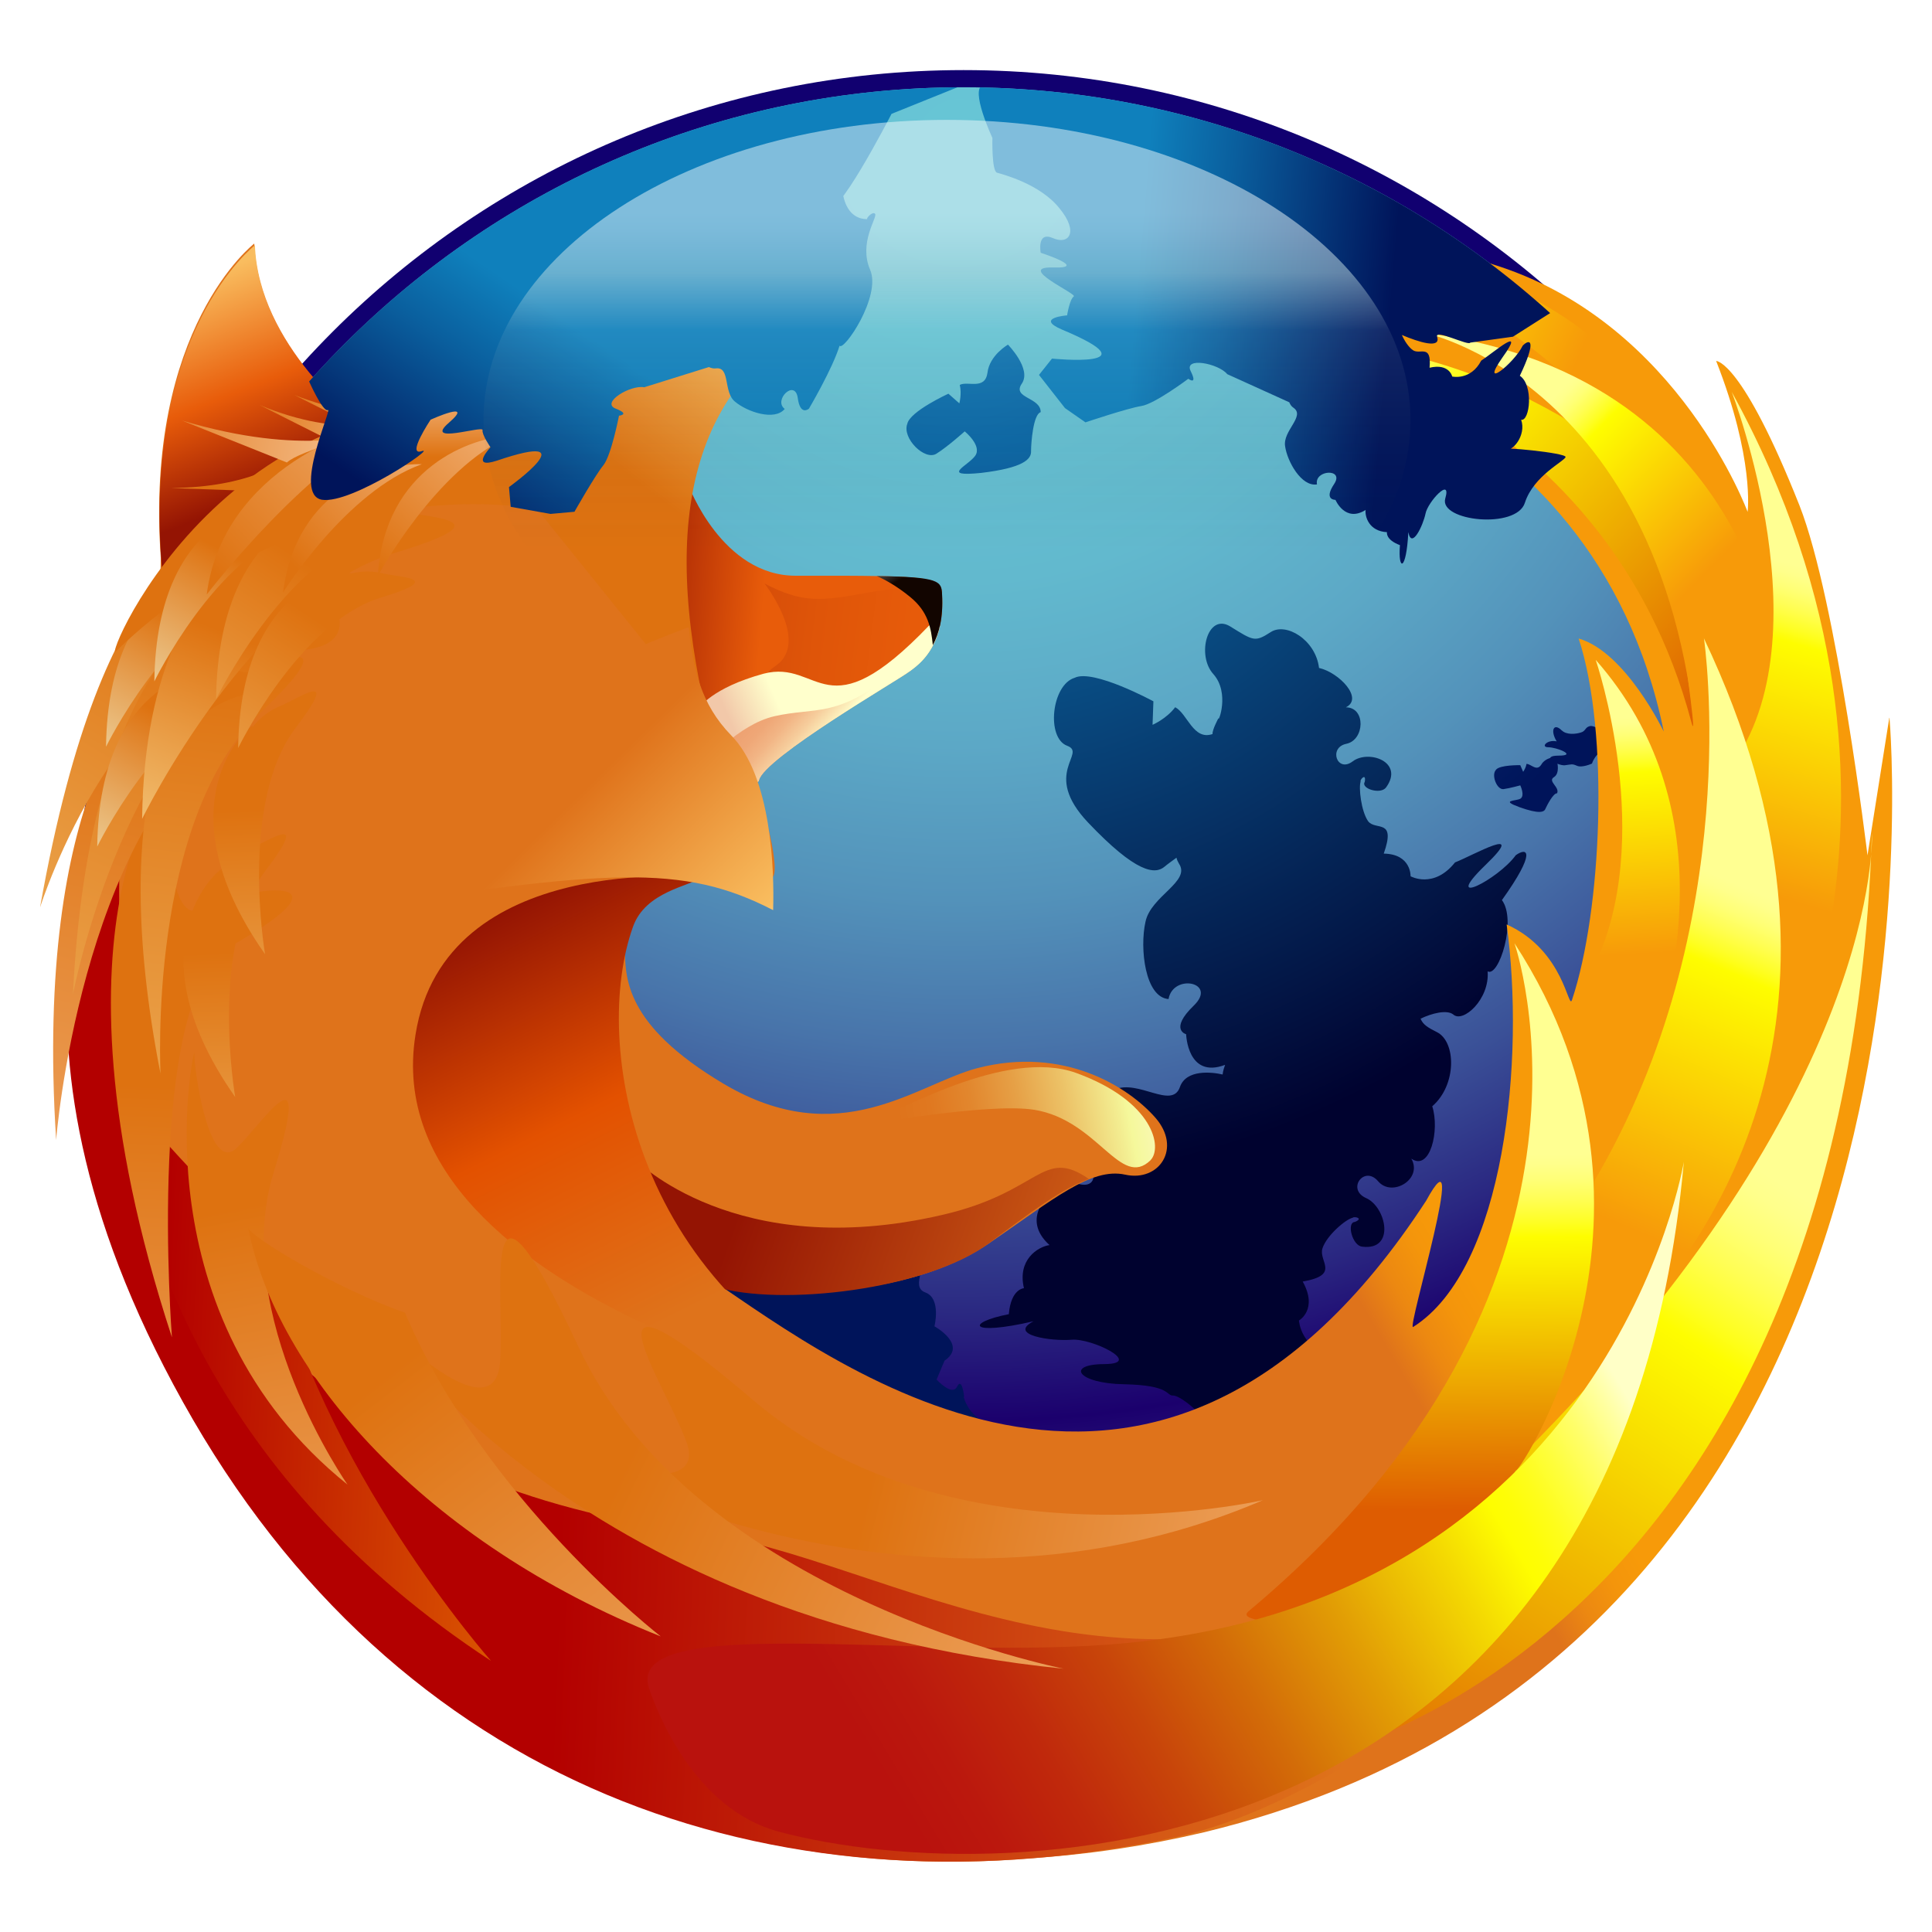 <svg height="18" viewBox="0 0 18 18" width="18" xmlns="http://www.w3.org/2000/svg" xmlns:xlink="http://www.w3.org/1999/xlink"><filter id="a" height="100%" width="100%" x="0%" y="0%"><feColorMatrix color-interpolation-filters="sRGB" values="0 0 0 0 1 0 0 0 0 1 0 0 0 0 1 0 0 0 1 0"/></filter><radialGradient id="b" cx="-407.857" cy="945.153" gradientTransform="matrix(.141 0 0 -.141 66.445 134.578)" gradientUnits="userSpaceOnUse" r="103.81"><stop offset="0" stop-color="#67c5d5"/><stop offset=".16" stop-color="#66c2d3"/><stop offset=".28" stop-color="#62b9ce"/><stop offset=".385" stop-color="#5ca8c6"/><stop offset=".483" stop-color="#5392ba"/><stop offset=".576" stop-color="#4874aa"/><stop offset=".665" stop-color="#3a5097"/><stop offset=".749" stop-color="#2a2781"/><stop offset=".815" stop-color="#1b006d"/><stop offset="1" stop-color="#596aad"/></radialGradient><linearGradient id="c"><stop offset="0" stop-color="#0f80bc"/><stop offset=".338" stop-color="#0a5f9e"/><stop offset="1" stop-color="#00145a"/></linearGradient><radialGradient id="d" cx="-407.874" cy="938.23" gradientTransform="matrix(.141 0 0 -.141 66.445 134.578)" gradientUnits="userSpaceOnUse" r="52.024" xlink:href="#c"/><radialGradient id="e" cx="-407.873" cy="938.23" gradientTransform="matrix(.141 0 0 -.141 66.445 134.578)" gradientUnits="userSpaceOnUse" r="52.023" xlink:href="#c"/><radialGradient id="f" cx="-407.877" cy="938.233" gradientTransform="matrix(.141 0 0 -.141 66.445 134.578)" gradientUnits="userSpaceOnUse" r="52.031" xlink:href="#c"/><radialGradient id="g" cx="-407.023" cy="933.306" gradientTransform="matrix(.141 0 0 -.141 66.445 134.578)" gradientUnits="userSpaceOnUse" r="57.157"><stop offset="0" stop-color="#0f80bc"/><stop offset=".264" stop-color="#0b629b"/><stop offset=".844" stop-color="#031747"/><stop offset="1" stop-color="#00022f"/></radialGradient><radialGradient id="h" cx="-407.875" cy="938.233" gradientTransform="matrix(.141 0 0 -.141 66.445 134.578)" gradientUnits="userSpaceOnUse" r="52.03" xlink:href="#c"/><radialGradient id="i" cx="-407.873" cy="938.232" gradientTransform="matrix(.141 0 0 -.141 66.445 134.578)" gradientUnits="userSpaceOnUse" r="52.027" xlink:href="#c"/><clipPath id="j"><path d="m9 0h6v6h-6zm0 0"/></clipPath><clipPath id="k"><path d="m17.129 8.969c0 4.508-3.648 8.16-8.152 8.16-4.504 0-8.152-3.652-8.152-8.16 0-4.504 3.648-8.156 8.152-8.156 4.504 0 8.152 3.652 8.152 8.156zm0 0"/></clipPath><clipPath id="l"><path d="m2 0h8v5h-8zm0 0"/></clipPath><clipPath id="m"><path d="m17.129 8.969c0 4.508-3.648 8.16-8.152 8.16-4.504 0-8.152-3.652-8.152-8.16 0-4.504 3.648-8.156 8.152-8.156 4.504 0 8.152 3.652 8.152 8.156zm0 0"/></clipPath><clipPath id="n"><path d="m0 0h18v18h-18z"/></clipPath><linearGradient id="o" gradientTransform="matrix(.141 0 0 -.141 66.445 134.578)" gradientUnits="userSpaceOnUse" x1="-396.101" x2="-379.307" xlink:href="#c" y1="935.823" y2="934.391"/><linearGradient id="p" gradientTransform="matrix(.141 0 0 -.141 66.445 134.578)" gradientUnits="userSpaceOnUse" x1="-433.831" x2="-443.112" xlink:href="#c" y1="933.28" y2="919.649"/><linearGradient id="q" gradientTransform="matrix(.141 0 0 -.141 66.445 134.578)" gradientUnits="userSpaceOnUse" x1="-409.766" x2="-409.766" y1="917.94" y2="940.502"><stop offset=".014" stop-opacity="0"/><stop offset=".65" stop-color="#c4e0e3" stop-opacity=".2"/><stop offset=".822" stop-color="#c4e0e3"/><stop offset=".85" stop-color="#cde5e8"/><stop offset=".944" stop-color="#e8f4f7"/><stop offset="1" stop-color="#f2fafc"/></linearGradient><linearGradient id="r" gradientTransform="matrix(.141 0 0 -.141 66.445 134.578)" gradientUnits="userSpaceOnUse" x1="-407.946" x2="-394.013" y1="896.271" y2="904.454"><stop offset="0" stop-color="#df731b"/><stop offset=".545" stop-color="#df731b"/><stop offset=".701" stop-color="#ec8811"/><stop offset=".859" stop-color="#f4950b"/><stop offset="1" stop-color="#f79a09"/></linearGradient><linearGradient id="s" gradientTransform="matrix(.141 0 0 -.141 66.445 134.578)" gradientUnits="userSpaceOnUse" x1="-430.496" x2="-419.681" y1="915.535" y2="914.609"><stop offset=".011" stop-color="#941403"/><stop offset=".897" stop-color="#e85c0a"/></linearGradient><linearGradient id="t" gradientTransform="matrix(.141 0 0 -.141 66.445 134.578)" gradientUnits="userSpaceOnUse" x1="-447.82" x2="-408.777" y1="918.532" y2="913.652"><stop offset=".011" stop-color="#941403"/><stop offset=".136" stop-color="#a32104"/><stop offset=".498" stop-color="#c84107"/><stop offset=".789" stop-color="#df5509"/><stop offset=".972" stop-color="#e85c0a"/></linearGradient><linearGradient id="u" gradientTransform="matrix(.141 0 0 -.141 66.445 134.578)" gradientUnits="userSpaceOnUse" x1="-423.63" x2="-420.517" y1="908.206" y2="909.576"><stop offset="0" stop-color="#f2c8a9"/><stop offset="1" stop-color="#ffc"/></linearGradient><linearGradient id="v" gradientTransform="matrix(.141 0 0 -.141 66.445 134.578)" gradientUnits="userSpaceOnUse" x1="-433.555" x2="-381.191" y1="870.093" y2="867.937"><stop offset="0" stop-color="#b30000"/><stop offset="1" stop-color="#df731b"/></linearGradient><linearGradient id="w" gradientTransform="matrix(.141 0 0 -.141 66.445 134.578)" gradientUnits="userSpaceOnUse" x1="-421.095" x2="-393.792" y1="878.22" y2="868.471"><stop offset="0" stop-color="#941403"/><stop offset="1" stop-color="#df731b"/></linearGradient><linearGradient id="x" gradientTransform="matrix(.14 .007 .007 -.14 63.321 130.284)" gradientUnits="userSpaceOnUse" x1="-483.865" x2="-457.248" y1="813.412" y2="813.412"><stop offset=".056" stop-color="#b30000"/><stop offset="1" stop-color="#de5c01"/></linearGradient><linearGradient id="y"><stop offset=".056" stop-color="#de7210"/><stop offset="1" stop-color="#f6c08f"/></linearGradient><linearGradient id="z" gradientTransform="matrix(.14 .017 .017 -.14 28.461 149.672)" gradientUnits="userSpaceOnUse" x1="-301.198" x2="-286.717" xlink:href="#y" y1="955.307" y2="910.443"/><linearGradient id="A" gradientTransform="matrix(.14 .006 .006 -.14 63.429 130.722)" gradientUnits="userSpaceOnUse" x1="-476.095" x2="-476.095" xlink:href="#y" y1="843.773" y2="793.626"/><linearGradient id="B" gradientTransform="matrix(.141 0 0 -.141 66.445 134.578)" gradientUnits="userSpaceOnUse" x1="-453.894" x2="-459.335" y1="921.626" y2="935.568"><stop offset=".011" stop-color="#941403"/><stop offset=".472" stop-color="#e85c0a"/><stop offset="1" stop-color="#f9bd5f"/></linearGradient><linearGradient id="C" gradientTransform="matrix(.141 0 0 -.141 66.445 134.578)" gradientUnits="userSpaceOnUse" x1="-430.631" x2="-417.593" y1="918.428" y2="935.565"><stop offset=".197" stop-color="#de7210"/><stop offset=".843" stop-color="#f9bd5f"/><stop offset="1" stop-color="#fffccf"/></linearGradient><linearGradient id="D" gradientTransform="matrix(.141 0 0 -.141 66.445 134.578)" gradientUnits="userSpaceOnUse" x1="-437.523" x2="-424.307" y1="895.036" y2="868.604"><stop offset=".017" stop-color="#941403"/><stop offset=".5" stop-color="#e35100"/><stop offset="1" stop-color="#df731b"/></linearGradient><linearGradient id="E" gradientTransform="matrix(.141 0 0 -.141 66.445 134.578)" gradientUnits="userSpaceOnUse" x1="-417.561" x2="-414.261" y1="911.246" y2="908.255"><stop offset="0" stop-color="#eea272"/><stop offset=".186" stop-color="#efa777"/><stop offset=".406" stop-color="#f2b585"/><stop offset=".643" stop-color="#f6cd9c"/><stop offset=".89" stop-color="#fceebb"/><stop offset="1" stop-color="#ffc"/></linearGradient><linearGradient id="F" gradientTransform="matrix(.141 0 0 -.141 66.445 134.578)" gradientUnits="userSpaceOnUse" x1="-436.81" x2="-421.649" y1="904.181" y2="888.71"><stop offset=".197" stop-color="#df731b"/><stop offset=".843" stop-color="#f9bd5f"/><stop offset="1" stop-color="#fffccf"/></linearGradient><linearGradient id="G" gradientTransform="matrix(.136 .036 .036 -.136 -102.441 231.502)" gradientUnits="userSpaceOnUse" x1="311.259" x2="311.259" xlink:href="#y" y1="1736.858" y2="1680.021"/><linearGradient id="H"><stop offset=".056" stop-color="#de7210"/><stop offset="1" stop-color="#f2c06e"/></linearGradient><linearGradient id="I" gradientTransform="matrix(.139 -.011 -.013 -.165 74.281 154.158)" gradientUnits="userSpaceOnUse" x1="-428.861" x2="-448.077" xlink:href="#H" y1="929.136" y2="897.842"/><linearGradient id="J" gradientTransform="matrix(.141 0 0 -.141 66.445 134.578)" gradientUnits="userSpaceOnUse" x1="-391.562" x2="-411.976" y1="884.775" y2="880.876"><stop offset=".005" stop-color="#fffaee"/><stop offset=".276" stop-color="#f5f89b"/><stop offset=".31" stop-color="#f3ed91"/><stop offset=".467" stop-color="#ecc267"/><stop offset=".618" stop-color="#e6a046"/><stop offset=".761" stop-color="#e2872e"/><stop offset=".892" stop-color="#e07820"/><stop offset="1" stop-color="#df731b"/></linearGradient><linearGradient id="K" gradientTransform="matrix(.14 .018 .018 -.14 124.213 76.862)" gradientUnits="userSpaceOnUse" x1="-924.082" x2="-924.082" xlink:href="#H" y1="388.59" y2="341.086"/><linearGradient id="L" gradientTransform="matrix(.131 .051 .051 -.131 121.389 70.336)" gradientUnits="userSpaceOnUse" x1="-955.606" x2="-955.606" xlink:href="#H" y1="121.617" y2="74.12"/><linearGradient id="M"><stop offset=".056" stop-color="#de7210"/><stop offset="1" stop-color="#f2c072"/></linearGradient><linearGradient id="N" gradientTransform="matrix(.114 -.082 -.082 -.114 124.484 170.545)" gradientUnits="userSpaceOnUse" x1="-30.438" x2="-43.666" xlink:href="#M" y1="1441.928" y2="1422.086"/><linearGradient id="O" gradientTransform="matrix(.114 -.082 -.082 -.114 124.484 170.545)" gradientUnits="userSpaceOnUse" x1="-23.279" x2="-36.506" xlink:href="#M" y1="1448.429" y2="1428.588"/><linearGradient id="P"><stop offset=".056" stop-color="#de7210"/><stop offset="1" stop-color="#eed8a5"/></linearGradient><linearGradient id="Q" gradientTransform="matrix(.141 0 0 -.141 66.445 134.578)" gradientUnits="userSpaceOnUse" x1="-459.905" x2="-465.692" xlink:href="#P" y1="914.636" y2="903.834"/><linearGradient id="R" gradientTransform="matrix(.141 0 0 -.141 66.445 134.578)" gradientUnits="userSpaceOnUse" x1="-460.486" x2="-466.272" xlink:href="#P" y1="908.034" y2="897.234"/><linearGradient id="S" gradientTransform="matrix(.141 0 0 -.141 66.445 134.578)" gradientUnits="userSpaceOnUse" x1="-453.93" x2="-459.523" xlink:href="#M" y1="912.618" y2="898.731"/><linearGradient id="T" gradientTransform="matrix(.141 0 0 -.141 66.445 134.578)" gradientUnits="userSpaceOnUse" x1="-451.803" x2="-465.029" xlink:href="#M" y1="919.379" y2="899.54"/><linearGradient id="U" gradientTransform="matrix(.141 0 0 -.141 66.445 134.578)" gradientUnits="userSpaceOnUse" x1="-450.913" x2="-462.969" xlink:href="#M" y1="915.373" y2="897.289"/><linearGradient id="V" gradientTransform="matrix(.141 0 0 -.141 66.445 134.578)" gradientUnits="userSpaceOnUse" x1="-412.122" x2="-411.167" y1="918.189" y2="916.487"><stop offset="0" stop-color="#8b8b89"/><stop offset="1" stop-color="#120500"/></linearGradient><linearGradient id="W" gradientTransform="matrix(.141 0 0 -.141 66.445 134.578)" gradientUnits="userSpaceOnUse" x1="-449.701" x2="-449.701" xlink:href="#y" y1="923.971" y2="929.197"/><linearGradient id="X" gradientTransform="matrix(.14 .006 .006 -.14 63.494 131.059)" gradientUnits="userSpaceOnUse" x1="-463.88" x2="-452.942" xlink:href="#y" y1="875.39" y2="888.172"/><linearGradient id="Y" gradientTransform="matrix(.141 0 0 -.141 66.445 134.578)" gradientUnits="userSpaceOnUse" x1="-456.723" x2="-462.51" xlink:href="#P" y1="918.976" y2="908.175"/><linearGradient id="Z" gradientTransform="matrix(.14 .015 .015 -.14 59.181 125.328)" gradientUnits="userSpaceOnUse" x1="-490.528" x2="-479.844" xlink:href="#y" y1="804.837" y2="817.323"/><linearGradient id="aa" gradientTransform="matrix(.14 .013 .013 -.14 59.912 126.417)" gradientUnits="userSpaceOnUse" x1="-489.629" x2="-476.791" xlink:href="#y" y1="832.599" y2="830.84"/><linearGradient id="ab" gradientTransform="matrix(.141 0 0 -.141 66.445 134.578)" gradientUnits="userSpaceOnUse" x1="-465.214" x2="-447.092" xlink:href="#y" y1="929.332" y2="926.85"/><linearGradient id="ac" gradientTransform="matrix(.14 .013 .013 -.14 59.912 126.417)" gradientUnits="userSpaceOnUse" x1="-487.129" x2="-475.332" xlink:href="#y" y1="833.244" y2="831.628"/><linearGradient id="ad" gradientTransform="matrix(.141 0 0 -.141 66.445 134.578)" gradientUnits="userSpaceOnUse" x1="-457.029" x2="-467.666" xlink:href="#y" y1="925.518" y2="926.609"/><linearGradient id="ae" gradientTransform="matrix(.14 .015 .015 -.14 59.181 125.328)" gradientUnits="userSpaceOnUse" x1="-495.902" x2="-481.188" xlink:href="#y" y1="803.548" y2="820.743"/><linearGradient id="af"><stop offset="0" stop-color="#de5c01"/><stop offset=".736" stop-color="#fefd00"/><stop offset=".778" stop-color="#fefe26"/><stop offset=".837" stop-color="#fffe54"/><stop offset=".889" stop-color="#ffff76"/><stop offset=".932" stop-color="#ffff8b"/><stop offset=".961" stop-color="#ffff92"/></linearGradient><linearGradient id="ag" gradientTransform="matrix(.141 0 0 -.141 66.445 134.578)" gradientUnits="userSpaceOnUse" x1="-384.188" x2="-355.369" xlink:href="#af" y1="835.447" y2="879.898"/><linearGradient id="ah"><stop offset="0" stop-color="#f79a09"/><stop offset=".736" stop-color="#fefd00"/><stop offset=".778" stop-color="#fefe26"/><stop offset=".837" stop-color="#fffe54"/><stop offset=".889" stop-color="#ffff76"/><stop offset=".932" stop-color="#ffff8b"/><stop offset=".961" stop-color="#ffff92"/></linearGradient><linearGradient id="ai" gradientTransform="matrix(.141 0 0 -.141 66.445 134.578)" gradientUnits="userSpaceOnUse" x1="-367.43" x2="-386.301" xlink:href="#ah" y1="929.703" y2="937.991"/><linearGradient id="aj" gradientTransform="matrix(.141 0 0 -.141 66.445 134.578)" gradientUnits="userSpaceOnUse" x1="-354.754" x2="-381.173" xlink:href="#af" y1="910.786" y2="935.312"/><linearGradient id="ak" gradientTransform="matrix(.141 -.004 -.004 -.141 83.449 122.15)" gradientUnits="userSpaceOnUse" x1="-460.091" x2="-471.153" xlink:href="#ah" y1="836.71" y2="848.15"/><linearGradient id="al" gradientTransform="matrix(.141 0 0 -.141 66.445 134.578)" gradientUnits="userSpaceOnUse" x1="-359.183" x2="-352.957" xlink:href="#ah" y1="896.737" y2="918.154"/><linearGradient id="am" gradientTransform="matrix(.141 -.006 -.006 -.141 91.147 116.266)" gradientUnits="userSpaceOnUse" x1="-507.61" x2="-507.837" xlink:href="#ah" y1="782.982" y2="799.272"/><linearGradient id="an" gradientTransform="matrix(.14 -.01 -.01 -.14 108.024 102.396)" gradientUnits="userSpaceOnUse" x1="-615.186" x2="-603.965" xlink:href="#ah" y1="694.292" y2="716.393"/><linearGradient id="ao" gradientTransform="matrix(.14 -.01 -.01 -.14 70.692 142.056)" gradientUnits="userSpaceOnUse" x1="-343.207" x2="-341.697" xlink:href="#af" y1="938.701" y2="963.181"/><linearGradient id="ap" gradientTransform="matrix(.141 0 0 -.141 66.445 134.578)" gradientUnits="userSpaceOnUse" x1="-414.032" x2="-366.714" y1="838.941" y2="867.224"><stop offset="0" stop-color="#b9120d"/><stop offset=".078" stop-color="#bb180d"/><stop offset=".182" stop-color="#c0290c"/><stop offset=".301" stop-color="#c8450a"/><stop offset=".431" stop-color="#d36c08"/><stop offset=".571" stop-color="#e29e05"/><stop offset=".715" stop-color="#f4da02"/><stop offset=".792" stop-color="#fefd00"/><stop offset=".814" stop-color="#fefd07"/><stop offset=".846" stop-color="#fefd1b"/><stop offset=".884" stop-color="#fefe3c"/><stop offset=".927" stop-color="#fffe69"/><stop offset=".974" stop-color="#ffffa3"/><stop offset="1" stop-color="#ffffc7"/></linearGradient><linearGradient id="aq" gradientTransform="matrix(.14 .014 .014 -.14 60.449 125.177)" gradientUnits="userSpaceOnUse" x1="-451.41" x2="-402.936" xlink:href="#y" y1="752.749" y2="746.182"/><linearGradient id="ar" gradientTransform="matrix(.139 .02 .02 -.139 57.832 121.033)" gradientUnits="userSpaceOnUse" x1="-478.422" x2="-422.136" xlink:href="#y" y1="705.757" y2="688.067"/><linearGradient id="as" gradientTransform="matrix(.138 -.025 -.025 -.138 152.504 57.532)" gradientUnits="userSpaceOnUse" x1="-986.556" x2="-959.793" xlink:href="#y" y1="507.388" y2="456.149"/><mask id="at"><g filter="url(#a)"><path d="m-1.8-1.8h21.6v21.6h-21.6z" fill-opacity=".5"/></g></mask><path d="m17.289 8.969c0 4.594-3.723 8.316-8.312 8.316-4.59 0-8.312-3.723-8.312-8.316 0-4.59 3.723-8.316 8.312-8.316 4.59 0 8.312 3.727 8.312 8.316zm0 0" fill="#110070"/><path d="m17.129 8.969c0 4.508-3.648 8.16-8.152 8.16-4.504 0-8.152-3.652-8.152-8.16 0-4.504 3.648-8.156 8.152-8.156 4.504 0 8.152 3.652 8.152 8.156zm0 0" fill="url(#b)"/><path d="m7.809 13.184c-.012-.047-.121-.172-.207-.203-.082-.027-.164.125-.219-.129-.18.102-.254-.027-.254-.027s-.191.012-.23.246c-.09.105-.324.496-.199.09.125-.41-.133-.031-.156.176-.043.09-.117.098-.07-.312-.164-.055-.25-.438-.16-.445-.102-.145-.02-.367.066-.355.086.012.234-.191.23-.238s.07-.012.062-.328c-.004-.312.121-.391.129-.129.012.262.168-.086.152-.219-.016-.133.016-.434.113-.258-.113-.438-.023-.453.043-.164.164.016.172.105.172.105.184-.047.273.094.289.172.168-.203.344.016.344.016s.117-.039.062.168c-.059.207.246.094.176-.055.148-.074.371.152.441.312.07.156-.121.379.027.434.152.055.086.316.086.316s.312.172.094.32l-.074.176s.145.16.191.066.066.094.066.094c-.02-.031.035.195.23.246.195.047.316.355.102.359-.219.004-.234 0-.293.125-.059.125-.336.129-.477-.031-.152.051-.426-.016-.344-.137-.133.074-.258-.133-.152-.223.102-.09-.059-.211-.113-.078-.055.129-.336.195-.316-.027.004-.066.156-.105.16-.051.027.062.035-.004.027-.012" fill="url(#d)"/><path d="m14.551 6.805c.043.043.129.035.176.02.047-.012.039-.047.082-.059.039-.016.195.059.152.223-.094.012-.129.125-.129.125s-.094.043-.141.02c-.047-.02-.047-.012-.113-.004-.07.004-.23-.09-.055-.09.176 0-.02-.078-.098-.078-.074 0-.012-.074.078-.055-.062-.102-.027-.176.047-.102" fill="url(#e)"/><path d="m13.938 7.172c-.047.047.008.188.07.18.059-.008.156-.035.156-.035s.047.098 0 .125c-.047.023-.188.012-.008.078.184.066.23.047.242.016.016-.035.074-.148.109-.145.027-.059-.094-.113-.027-.152.066-.043.016-.188.016-.188s-.098.004-.137.074c-.043.066-.094-.008-.137-.008-.004.027-.016.051-.031.074l-.027-.062s-.191-.004-.227.043" fill="url(#f)"/><path d="m12.676 7.281c-.008-.016.055-.086.039.004-.039.062.148.121.199.051.172-.238-.164-.355-.312-.242-.145.109-.227-.129-.059-.164.172-.035.184-.34-.004-.34.168-.082-.062-.324-.25-.367-.031-.262-.309-.43-.453-.332-.145.094-.16.078-.375-.055-.211-.129-.316.27-.156.445.156.176.043.461.047.41 0 0-.059.109-.055.148-.18.062-.234-.191-.348-.25-.082.109-.211.164-.211.164l.008-.219s-.562-.305-.734-.219c-.215.066-.266.559-.07.633.191.07-.242.254.195.715.449.473.625.488.715.41.023-.02.062-.047.109-.082.004.02.012.035.023.055.113.168-.262.301-.312.543-.055.246-.004.703.215.719.043-.242.461-.156.234.062-.23.223-.07.266-.07.266s.012.418.363.285c-.008.023-.02.055-.023.09-.098-.023-.34-.051-.398.117-.074.211-.387-.074-.609.023-.219.094-.535.402-.43.621.207-.098.367.344.078.254s-.234.082-.234.082-.301.238-.02.492c-.109.016-.301.137-.238.402 0 0-.121.004-.141.242-.402.078-.379.207.23.066-.246.129.172.188.355.172.188-.016.672.223.309.227-.367 0-.258.18.18.188.438.008.391.109.457.105.066-.004.348.219.332.344s.297.254.5.109c.012.129.543.027.621-.203.582.09.566-.02.438-.09-.289-.043-.82-.426-.242-.23.57.199.02-.152-.133-.289-.328-.066-.344-.34-.344-.34s.18-.102.035-.363c.355-.062.145-.188.184-.309.039-.121.219-.273.281-.285.012-.016.109.004.02.039-.078.004-.023.223.07.23.312.039.223-.371.035-.453-.184-.082-.016-.309.113-.156.129.152.418-.02.309-.211.176.121.266-.266.195-.488.23-.199.223-.602.043-.691-.086-.043-.129-.07-.152-.125.105-.051.246-.086.305-.039.09.082.34-.141.32-.402.105.059.273-.477.133-.664.324-.453.238-.496.129-.418-.164.227-.703.5-.285.094.406-.391-.109-.094-.281-.027-.199.25-.414.129-.414.129s.008-.207-.25-.211c.117-.332-.074-.211-.145-.301-.066-.094-.09-.316-.07-.371" fill="url(#g)"/><path d="m8.453 3.949c-.051.133.164.348.273.277.105-.066.262-.207.262-.207s.164.133.098.227c-.066.094-.332.199.055.16.395-.047.469-.129.465-.203 0-.074.02-.344.09-.363 0-.141-.27-.129-.176-.266s-.129-.363-.129-.363-.172.098-.191.262c-.023.164-.184.074-.258.113.02.082-.004.172-.004.172l-.102-.09s-.359.164-.383.281" fill="url(#h)"/><path d="m9.098 10.875c-.047.047.004.188.066.18.062-.008.156-.031.156-.031s.047.094 0 .121c-.047.023-.188.016-.008.078.184.066.23.047.242.016.016-.035.074-.148.109-.141.027-.062-.094-.117-.027-.156.066-.039.016-.188.016-.188s-.098.008-.137.074-.094-.008-.137-.008c-.004.027-.016.051-.031.074l-.027-.062s-.191-.004-.223.043" fill="url(#i)"/><path d="m17.602 6.688-.203 1.281s-.285-2.371-.633-3.258c-.539-1.359-.777-1.348-.777-1.348.359.914.293 1.406.293 1.406s-.637-1.738-2.32-2.289c-1.992-.652-3.008-.418-3-.406.008.008 2.059.355 2.426.855 0 0-.875 0-1.742.25-.039.012 3.195.406 3.855 3.637 0 0-.355-.742-.793-.867.289.879.215 2.539-.062 3.367-.035.105-.07-.461-.609-.703.172 1.242-.012 3.207-.871 3.75-.066.043.539-1.941.121-1.176-2.492 3.824-5.457 1.547-6.66.734.965.238 1.992.066 2.586-.336.598-.41.953-.711 1.27-.641.316.07.531-.246.281-.531-.246-.281-.848-.672-1.66-.461-.57.152-1.281.785-2.363.145-.926-.551-.918-.992-.918-1.277 0-.281.25-.715.711-.645.41.066.195-.176.637 0 .121.051-.012-.578-.184-.98.328-.688 1.398-.891 1.48-.953.145-.109.066-.164.113-.328.047-.152.078-.57-1.121-.453-.551.051-.902-.664-1.02-.836.039-.223.098-.422.18-.609.082-.168.172-.32.262-.438l.074-.102c.18-.207.398-.387.66-.531.137-.078-1.535-.008-2.289.977-.203.023-.48-.035-.789-.035-.387 0-.695.043-.977.113-.043.012-.117.008-.207-.016-.25-.258-.953-.875-.984-1.715 0 0-1.023.785-.871 2.93-.012 1.184-.363.844-.543 1.488-.082.305.129.535.129.543-.004.004.25-.273.25-.273s-1.586 2.75.461 6.258c1.766 3.023 4.73 4.359 7.805 4.098.543-.035 1.086-.117 1.617-.242 7.164-1.734 6.387-10.383 6.387-10.383" fill="url(#r)"/><path d="m6.414 4.52s.312.848 1.004.844c1.324-.004 1.352.016 1.359.176.027.488-.215.648-.309.719-.09.07-1.352.801-1.398 1.012-.047.207-1.457-1.988-1.457-1.988zm0 0" fill="url(#s)"/><path d="m7.121 5.434s.43.547.105.77c-.398.266.562.324.91.133.348-.195.559-.484.57-.527.012-.043.129-.426-.598-.293-.461.086-.629.105-.988-.082" fill="url(#t)"/><path d="m8.469 6.258c.07-.051.227-.156.289-.422-.043.02-.047-.031-.102-.008-.973 1.016-1.012.309-1.543.449-.484.133-.594.316-.613.328l.023.031c.137.07.273.297.371.5.102.117.168.176.176.133.047-.211 1.309-.941 1.398-1.012" fill="url(#u)"/><path d="m1.191 7.066c-.199.418-1.473 2.574.609 6.164 2.039 3.512 5.566 4.66 9.168 3.883 1.027-.223 2.211-1.027 2.969-1.617-.488-1.227-.199-1.18-.461-1.02-2.898 1.797-5.207.023-6.992-.203-6.566-.832-5.27-7.219-5.27-7.219zm0 0" fill="url(#v)"/><path d="m6.66 11.988c.617.188 1.969.027 2.551-.402.391-.293.684-.512.934-.602-.438-.301-.445.125-1.371.336-1.922.445-2.855-.516-2.855-.516.137.762.613 1.133.828 1.266-.059-.051-.086-.082-.086-.082" fill="url(#w)"/><path d="m4.574 15.473s-1.602-1.809-2.047-3.828c-.66-.625-1.125-1.148-1.438-1.531.18 1.441.914 3.676 3.484 5.359" fill="url(#x)"/><path d="m3.238 13.832s-1.102-1.574-.688-2.91c.371-1.199-.082-.484-.344-.227-.266.258-.402-.766-.395-.883v-.004c-.016-.004-.527 2.453 1.426 4.023" fill="url(#z)"/><path d="m1.602 12.461s-.25-3.191.547-3.645c1.262-.715.105-.547-.262-.348-.371.199-.336-1.121-.285-1.246.051-.125-1.305 1.25 0 5.238" fill="url(#A)"/><path d="m7.133 3.066s-1 1.02-.992 1.023.027 1.305.062 1.672c.117.141.492 1.062.207.859-.293-.211-.082-.215-.055-.109v.008c-.02.008-.727-1.531.777-3.453" fill="#a40000"/><path d="m2.375 2.285s-1.066.816-.863 3.055c.824-.738 1.988-1.293 1.988-1.293-.195-.121-1.09-.84-1.125-1.762" fill="url(#B)"/><path d="m4.996 4.734 1.598 1.984c-.461-1.949-.109-3.121 1.027-3.758.168-.098-2.371.031-2.625 1.773" fill="url(#C)"/><path d="m3.871 9.641c.27-1.715 2.66-1.465 2.66-1.465-.105.082-.516.129-.633.457-.387 1.078-.02 3.441 2.391 4.434.254.102-4.824-.887-4.418-3.426" fill="url(#D)"/><path d="m8.742 5.883c-.012 0-.02 0-.027.008-.027.039-.141.172-.414.391-.5.41-.711.305-1.086.391-.172.039-.332.152-.441.242.043.07.086.148.121.223.102.117.164.176.176.133.047-.211 1.309-.941 1.398-1.012.066-.047.207-.148.273-.375" fill="url(#E)"/><path d="m7.203 8.48c.012-.363-.012-1.246-.391-1.629-.285-.293-.355-.625-.395-1.008-3.129 1.172-3.578 2.699-3.266 2.648 2.508-.395 3.211-.445 4.051-.012" fill="url(#F)"/><path d="m.523 10.621s.219-2.828 1.633-3.863c1.113-.812.25-.516-.18-.484-.453.039-.695.312-.605.211l.004-.008c-.016-.016-1.062.863-.852 4.145" fill="url(#G)"/><path d="m.375 8.449s.758-2.406 2.293-2.387c1.016.012.211-.859-.098-.992-.32-.137-.398-.133-.473-.066-.113.102-1.121.062-1.723 3.445" fill="url(#I)"/><path d="m10.719 10.809c.113-.113.035-.547-.691-.812-.656-.238-1.684.371-1.988.488 0 0 1.164-.215 1.598-.145.594.098.801.742 1.082.469" fill="url(#J)"/><path d="m1.496 10.012s-.129-2.367.934-3.375c.832-.797.148-.457-.203-.383-.371.078-.539.332-.48.238l.004-.008c-.016-.012-.785.832-.254 3.527" fill="url(#K)"/><path d="m.68 9.262s.445-2.328 1.719-3.055c1-.57.258-.406-.102-.418-.383-.012-.605.191-.523.117l.004-.008c-.012-.016-.965.617-1.098 3.363" fill="url(#L)"/><path d="m2.191 10.219s-.246-1.414.281-2.105c.422-.555.051-.285-.145-.207-.203.086-.281.25-.254.191.027-.062-.906.664.117 2.121" fill="url(#N)"/><path d="m2.469 8.887s-.242-1.41.285-2.105c.422-.555.051-.285-.145-.203-.203.082-.281.246-.254.188.027-.059-.91.664.113 2.121" fill="url(#O)"/><path d="m.988 6.957s.574-1.172 1.332-1.402c.609-.188.191-.184.004-.227-.195-.051-.34.031-.289 0 .051-.027-1.027.008-1.047 1.629" fill="url(#Q)"/><path d="m.906 7.887s.574-1.176 1.332-1.406c.609-.184.191-.18.004-.227-.195-.047-.34.035-.289.004.055-.031-1.027.008-1.047 1.629" fill="url(#R)"/><path d="m1.324 7.629s1.008-2.07 2.352-2.477c1.07-.324.332-.32.004-.398-.348-.086-.602.055-.508.004.09-.051-1.812.012-1.848 2.871" fill="url(#S)"/><path d="m2.012 6.516s.629-1.289 1.465-1.539c.664-.203.207-.203 0-.25-.215-.055-.371.035-.316.004.059-.035-1.125.004-1.148 1.785" fill="url(#T)"/><path d="m2.219 6.969s.57-1.172 1.332-1.402c.605-.184.188-.184.004-.227-.199-.047-.344.031-.289 0 .051-.027-1.027.008-1.047 1.629" fill="url(#U)"/><path d="m8.777 5.539c-.004-.125-.023-.164-.609-.172.066.027.184.09.312.195.168.137.195.289.211.449.059-.109.098-.258.086-.473" fill="url(#V)"/><path d="m5.34 3.906-.508.816s-2.027-.32-3.75 1.344c-.141.141 1.125-2.941 4.258-2.16" fill="url(#W)"/><path d="m3.52 5.367s.539-1.004 1.242-1.309c-.363.012-1.18.293-1.242 1.309" fill="url(#X)"/><path d="m1.438 6.348s.57-1.172 1.332-1.406c.605-.184.188-.18 0-.227-.195-.047-.34.035-.285.004.051-.027-1.027.008-1.047 1.629" fill="url(#Y)"/><path d="m2.637 5.52s.59-.945 1.293-1.195c-.355-.012-1.168.211-1.293 1.195" fill="url(#Z)"/><path d="m3.648 3.906s-.445.195-1.23-.133l.699.352zm0 0" fill="url(#aa)"/><path d="m3.434 4.031s-.594.23-1.738-.113l.977.391c.121-.113.762-.277.762-.277" fill="url(#ab)"/><path d="m3.867 3.84s-.395.121-1.125-.16l.703.352c.074-.066.422-.191.422-.191" fill="url(#ac)"/><path d="m2.637 4.293s-.293.246-1.043.254l.648.023zm0 0" fill="url(#ad)"/><path d="m1.926 5.539s1-1.305 1.824-1.602c-.414-.012-1.676.445-1.824 1.602" fill="url(#ae)"/><path d="m17.441 7.762s.109 2.422-3.254 5.789c-.375.371-2.402 2.273-2.332 2.844.023.203 5.324-.812 5.586-8.633" fill="url(#ag)"/><path d="m10.922 2.066c4.051.312 4.836 3.227 4.836 3.047.012-2.832-3.844-3.047-4.836-3.047" fill="url(#ai)"/><path d="m12.156 3.176s2.809.574 3.602 3.551c.105.395-.34-2.418-.203-2.152.137.27-1.129-1.309-3.398-1.398" fill="url(#aj)"/><path d="m13.277 3.102s2.539.531 2.562 4.555c.02 2.848.441 1.07.859.43.359-.555.113-1.227.105-1.227-.004 0-.184-.523-.062-.301.008.008-.168-.145-.168-.145.027-.004-.098-2.895-3.297-3.312" fill="url(#ak)"/><path d="m16.133 3.648s.914 2.371-.055 3.555c-.312.383-.348 2.355.035 2.176.387-.18.305 1.047.254 1.188l-.004.004c.027.016 1.906-3.031-.23-6.922" fill="url(#al)"/><path d="m14.867 6.148s.574 1.676-.027 2.879l.457 1.016c.332-.82.754-2.551-.43-3.895" fill="url(#am)"/><path d="m15.875 5.945s.398 2.668-1.031 5.074c.02.555-.078 1.059-.211 1.473.062.082.145.141.254.148-.047.047-.094.09-.141.129-.086.035-.176.078-.262.117l-.055.125c.109-.078.215-.156.316-.242.289-.129.555-.23.555-.23l-.184.066c-.086.031-.164.043-.23.035 1.105-1.008 2.621-3.258.988-6.695m-1.668 7.086c-.125.074-.215.145-.234.199-.016.039.07.016.219-.066.008-.047.016-.09.016-.133" fill="url(#an)"/><path d="m14.109 8.785s1.129 3.215-2.477 6.227c-.211.176 1.465.102 1.609.035.434-.199.945-1.508.883-1.352-.059.156 1.676-2.316-.016-4.91" fill="url(#ao)"/><path d="m15.688 10.824s-.68 4.168-5.387 4.5c-1.84.133-4.488-.297-4.254.406.074.215.418 1.125 1.211 1.336 2.141.57 7.832.383 8.43-6.242" fill="url(#ap)"/><path d="m11.766 13.977s-2.883.66-4.746-.93c-1.707-1.453-.859-.23-.629.375.238.617-1.102.145-1.301.043-.199-.098 3.168 2.016 6.676.512" fill="url(#aq)"/><path d="m9.91 15.547s-3.438-.676-4.523-3.004c-.93-1.988-.684-.527-.727.137-.043.684-1.008-.25-1.137-.414l-.004-.004c-.02.012 1.77 2.82 6.391 3.285" fill="url(#ar)"/><path d="m6.156 15.246s-1.641-1.27-2.383-3.016c-.621-.215-1.445-.707-1.461-.793.262 1.355 1.645 2.934 3.844 3.809" fill="url(#as)"/><g clip-path="url(#j)"><g clip-path="url(#k)"><path d="m9.16.793c-.129.031.086.492.086.492s-.008.309.043.324c.055.016.402.105.582.332.184.223.086.344-.062.277-.152-.066-.113.137-.113.137s.457.148.113.137c-.348-.008.23.246.195.27-.039.027-.062.176-.062.176s-.305.023-.047.133c.879.367-.094.27-.094.27l-.121.152.242.309.191.133s.395-.133.52-.152.438-.254.438-.254.09.066.023-.07c-.07-.137.258-.074.34.027l.578.262c.008.02.02.039.039.051.113.078-.102.215-.078.359.02.141.152.379.297.355-.027-.137.258-.152.16-.004-.102.152.012.148.012.148s.09.215.281.094c-.008.066.035.199.199.207 0 0-.016.07.121.121-.02.242.059.25.078-.121.031.164.137-.062.16-.172.02-.109.246-.352.184-.141-.059.211.664.289.742.039.082-.254.371-.387.379-.426.008-.039-.641-.102-.57-.07.074.031.207-.133.156-.277.082.016.117-.324-.012-.41.16-.336.094-.348.027-.281-.082.168-.41.426-.188.109.227-.316-.09-.039-.199.031-.098.188-.27.148-.27.148s-.027-.125-.211-.082c.02-.227-.09-.117-.156-.164-.039-.027-.078-.086-.102-.141.156.066.367.133.328.016-.023-.074.297.09.309.055l.398-.055.387-.246c-2.477-2.215-5.324-2.098-5.324-2.098" fill="url(#o)"/></g></g><g clip-path="url(#l)"><g clip-path="url(#m)"><path d="m5.473 1.508c-1.48.664-2.598 2.035-2.598 2.035s.133.301.18.277c.043-.02-.332.789-.055.836.277.043 1.078-.504.93-.453-.148.051.082-.293.082-.293s.418-.188.172.027c-.246.211.324.023.312.07-.008.043.074.16.074.16s-.195.207.059.125c.863-.293.113.246.113.246l.016.184.371.066.223-.02s.195-.344.27-.434c.074-.094.145-.461.145-.461s.109-.012-.031-.066c-.141-.055.137-.223.266-.199l.602-.188c.02.008.043.016.066.012.137-.016.066.223.18.312.113.094.367.18.461.066-.109-.082.094-.281.121-.105.023.176.105.102.105.102s.219-.371.285-.586c.039.055.391-.461.285-.707-.109-.25.066-.484.047-.52-.02-.039-.125.074-.047.047.078-.027-.223.105-.262-.289-.043-.406-.102.035-.141.164.055.211.602-.855.602-.855l.707-.285s-1.609-.137-3.539.73" fill="url(#p)"/></g></g><g mask="url(#at)"><g clip-path="url(#n)"><path d="m13.141 3.914c0 1.543-1.934 2.797-4.32 2.797-2.383 0-4.316-1.254-4.316-2.797 0-1.547 1.934-2.797 4.316-2.797 2.387 0 4.32 1.25 4.32 2.797zm0 0" fill="url(#q)"/></g></g></svg>